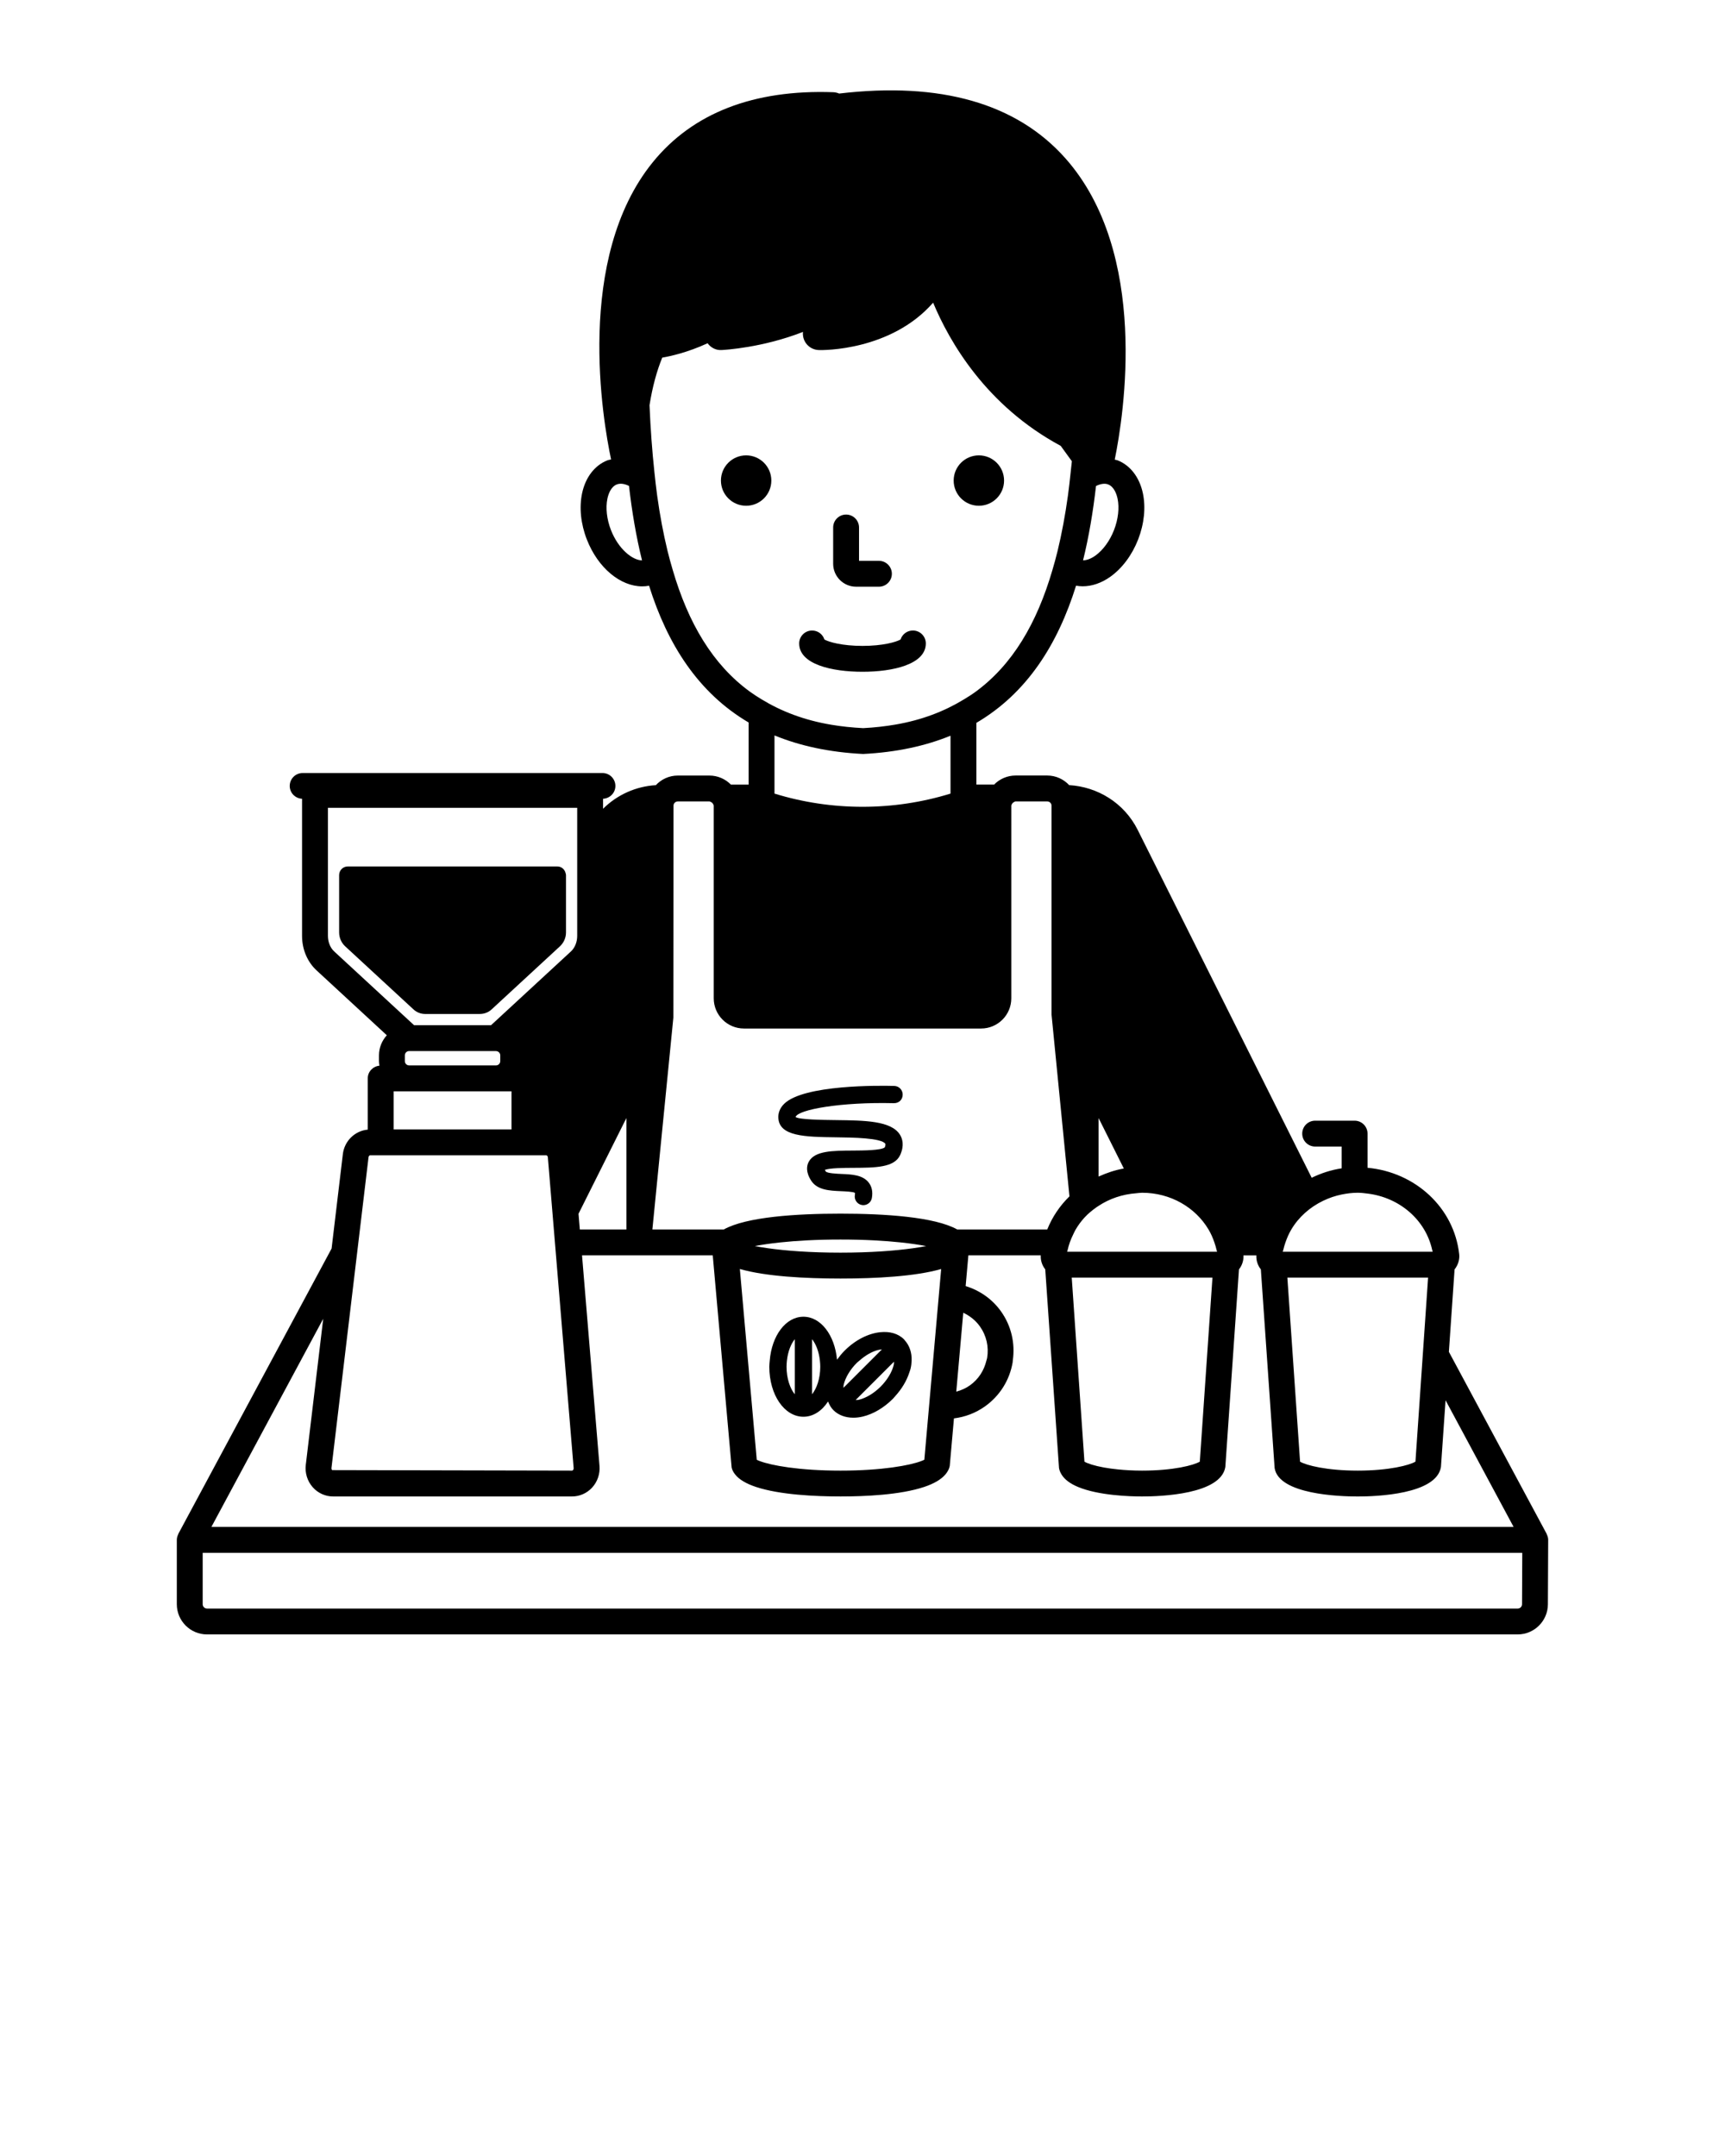 <svg xmlns="http://www.w3.org/2000/svg" xmlns:xlink="http://www.w3.org/1999/xlink" version="1.1" x="0px" y="0px" viewBox="0 0 100 125" enable-background="new 0 0 100 100" xml:space="preserve"><path d="M48.299,32.686v-2.103c0-0.414,0.336-0.75,0.75-0.75s0.75,0.336,0.75,0.75v1.933h1.153  c0.414,0,0.75,0.336,0.75,0.75s-0.336,0.75-0.75,0.75H49.628  C48.895,34.016,48.299,33.419,48.299,32.686z M43.254,29.323  c0.807,0,1.461-0.654,1.461-1.461s-0.654-1.461-1.461-1.461  s-1.461,0.654-1.461,1.461S42.447,29.323,43.254,29.323z M56.746,29.323  c0.807,0,1.461-0.654,1.461-1.461s-0.654-1.461-1.461-1.461  c-0.807,0-1.461,0.654-1.461,1.461S55.939,29.323,56.746,29.323z M50,38.948  c1.775,0,3.671-0.432,3.671-1.643c0-0.414-0.336-0.75-0.75-0.75  c-0.334,0-0.618,0.219-0.714,0.521c-0.251,0.149-1.04,0.372-2.207,0.372  c-1.167,0-1.956-0.223-2.207-0.371c-0.097-0.303-0.38-0.521-0.714-0.521  c-0.414,0-0.75,0.336-0.75,0.75C46.329,38.517,48.225,38.948,50,38.948z M89.75,89.282  l-0.017,3.736c-0.005,0.961-0.79,1.742-1.75,1.742H12c-0.965,0-1.75-0.785-1.75-1.75  v-3.731c0-0.119,0.034-0.227,0.083-0.327c0.004-0.009,0.002-0.019,0.007-0.027  l8.883-16.538l0.652-5.471c0.091-0.77,0.702-1.356,1.444-1.423v-2.972  c0-0.388,0.299-0.697,0.677-0.735c-0.013-0.087-0.027-0.174-0.027-0.265v-0.333  c0-0.45,0.175-0.856,0.455-1.166l-4.071-3.76  c-0.536-0.493-0.843-1.223-0.843-2.001v-7.951  c-0.397-0.02-0.714-0.341-0.714-0.743c0-0.414,0.336-0.75,0.75-0.75h17.379  c0.414,0,0.75,0.336,0.75,0.75c0,0.401-0.318,0.723-0.714,0.743v0.579  c0.827-0.821,1.913-1.299,3.058-1.367c0.32-0.341,0.77-0.557,1.273-0.557  h1.833c0.488,0,0.93,0.202,1.248,0.526h1.025v-3.602  c-2.932-1.728-4.707-4.544-5.771-7.93c-0.132,0.025-0.265,0.037-0.4,0.037  c-1.254,0-2.561-1.06-3.207-2.718c-0.353-0.905-0.45-1.857-0.275-2.682  c0.197-0.926,0.733-1.621,1.471-1.908c0.068-0.027,0.139-0.031,0.209-0.051  c-0.473-2.233-2.114-11.652,2.419-17.234c2.313-2.85,5.846-4.221,10.454-4.057  c0.122,0.004,0.239,0.031,0.347,0.078c5.873-0.694,10.285,0.565,13.114,3.751  c4.881,5.497,3.391,14.89,2.863,17.473c0.053,0.016,0.109,0.018,0.161,0.039  c0.737,0.287,1.273,0.982,1.47,1.908c0.175,0.825,0.077,1.777-0.274,2.682  c-0.353,0.904-0.924,1.672-1.611,2.161c-0.514,0.366-1.069,0.554-1.602,0.554  c-0.13,0-0.259-0.012-0.386-0.035c-1.063,3.401-2.84,6.226-5.778,7.952v3.58  h1.026c0.318-0.324,0.759-0.526,1.248-0.526h1.833  c0.503,0,0.954,0.216,1.273,0.557c1.64,0.097,3.185,1.023,3.973,2.598  L76.04,68.284c0.54-0.262,1.12-0.454,1.738-0.547V66.475h-1.537  c-0.414,0-0.75-0.336-0.75-0.75s0.336-0.75,0.75-0.75h2.287c0.414,0,0.75,0.336,0.75,0.75v1.98  c2.77,0.256,5.012,2.309,5.313,5.009c0.035,0.319-0.07,0.633-0.268,0.884  l-0.33,4.778l5.667,10.551c0.005,0.009,0.002,0.02,0.007,0.029  C89.717,89.054,89.751,89.163,89.75,89.282z M62.786,32.488  c0.215-0.005,0.463-0.095,0.711-0.272c0.445-0.317,0.84-0.857,1.083-1.483  c0.244-0.626,0.319-1.292,0.206-1.826c-0.053-0.248-0.194-0.685-0.548-0.822  c-0.194-0.075-0.442-0.035-0.701,0.092C63.366,29.669,63.124,31.115,62.786,32.488z   M37.219,32.491c-0.34-1.376-0.584-2.825-0.756-4.319  c-0.167-0.082-0.329-0.127-0.476-0.127c-0.081,0-0.157,0.013-0.227,0.04  c-0.354,0.138-0.495,0.574-0.547,0.822c-0.113,0.534-0.039,1.2,0.205,1.826  C35.842,31.818,36.647,32.478,37.219,32.491z M74.362,72.573h8.693  c-0.007-0.036-0.022-0.069-0.03-0.104c-0.381-1.739-1.886-3.041-3.746-3.268  c-0.188-0.023-0.376-0.048-0.57-0.048c-0.32,0-0.628,0.041-0.93,0.102  c-0.378,0.076-0.735,0.201-1.071,0.362c-0.776,0.372-1.422,0.947-1.849,1.666  c-0.14,0.236-0.25,0.488-0.34,0.75c-0.049,0.142-0.093,0.286-0.126,0.435  C74.384,72.505,74.368,72.537,74.362,72.573z M74.63,74.073l0.736,10.672  c0.351,0.206,1.524,0.518,3.343,0.518c1.823,0,3-0.313,3.346-0.52l0.733-10.67  H74.63z M63.687,68.214c0.462-0.209,0.946-0.377,1.463-0.466l-1.463-2.925V68.214z   M62.018,72.033c-0.049,0.142-0.093,0.286-0.126,0.435  c-0.008,0.036-0.023,0.068-0.03,0.104h8.693  c-0.007-0.036-0.022-0.069-0.03-0.104c-0.033-0.149-0.077-0.293-0.126-0.435  c-0.09-0.262-0.2-0.515-0.34-0.75c-0.759-1.279-2.201-2.13-3.851-2.13  c-0.116,0-0.227,0.02-0.341,0.029c-0.807,0.059-1.551,0.317-2.18,0.731  c-0.042,0.028-0.085,0.055-0.127,0.084c-0.252,0.178-0.488,0.373-0.694,0.598  c-0.194,0.211-0.362,0.442-0.508,0.689c-0.055,0.092-0.097,0.191-0.144,0.287  C62.14,71.721,62.073,71.873,62.018,72.033z M62.13,74.073l0.734,10.641  l0.002,0.031c0.177,0.104,0.565,0.235,1.139,0.339  c0.237,0.043,0.511,0.08,0.809,0.11c0.411,0.041,0.873,0.069,1.394,0.069  c1.823,0,3-0.313,3.346-0.52l0.733-10.67H62.13z M43.47,40.1  c0.217,0.158,0.446,0.303,0.678,0.445c1.151,0.701,2.476,1.211,4.037,1.473  c0.586,0.099,1.203,0.165,1.853,0.198c0.664-0.034,1.29-0.106,1.888-0.209  c1.513-0.262,2.802-0.759,3.926-1.441c0.234-0.142,0.466-0.285,0.684-0.444  c2.158-1.572,3.571-3.983,4.472-7.068c0.105-0.361,0.209-0.726,0.3-1.105  c0.244-1.008,0.443-2.076,0.6-3.207c0.061-0.443,0.111-0.903,0.16-1.364  c0.023-0.212,0.049-0.42,0.069-0.636l-0.646-0.891  c-4.329-2.329-6.452-6.039-7.397-8.303c-2.45,2.802-6.415,2.759-6.621,2.747  c-0.432-0.01-0.803-0.31-0.903-0.729c-0.025-0.108-0.032-0.217-0.02-0.323  c-2.336,0.917-4.546,1.043-4.712,1.051c-0.325,0.026-0.634-0.138-0.818-0.393  c-1.172,0.54-2.168,0.755-2.629,0.833c-0.306,0.747-0.563,1.66-0.738,2.759  c0.057,1.356,0.152,2.65,0.284,3.885c0.049,0.462,0.099,0.923,0.161,1.366  c0.156,1.127,0.356,2.19,0.599,3.195c0.092,0.38,0.196,0.746,0.302,1.108  C39.898,36.122,41.312,38.527,43.47,40.1z M50.038,43.714  c-1.98-0.1-3.678-0.475-5.14-1.076v3.373c3.311,1.021,6.894,1.021,10.204,0  v-3.356C53.659,43.245,51.986,43.615,50.038,43.714z M37.819,71.283h4.137  c1.316-0.736,4.224-0.918,6.769-0.918s5.453,0.182,6.77,0.918h5.214  c0.293-0.729,0.731-1.377,1.288-1.92l-0.972-9.865l-0.066-0.667V46.714  c0-0.138-0.112-0.25-0.25-0.25h-1.833c-0.037,0-0.064,0.025-0.096,0.04  c-0.049,0.023-0.083,0.053-0.109,0.101c-0.019,0.035-0.045,0.067-0.045,0.109  V57.881c0,0.965-0.785,1.75-1.75,1.75h-13.75c-0.965,0-1.75-0.785-1.75-1.75V46.714  c0-0.042-0.026-0.073-0.045-0.108c-0.026-0.049-0.06-0.08-0.111-0.102  c-0.031-0.014-0.057-0.039-0.094-0.039h-1.833c-0.138,0-0.25,0.112-0.25,0.25  l-0.008,12.284l-0.047,0.478L37.819,71.283z M55.436,80.684  c0.28-0.074,0.55-0.192,0.793-0.365c0.488-0.348,0.815-0.853,0.953-1.431  c0.013-0.054,0.034-0.104,0.043-0.159c0.108-0.646-0.041-1.294-0.42-1.828  c-0.249-0.35-0.584-0.613-0.964-0.79L55.436,80.684z M42.89,73.574l0.98,11.061  c0.047,0.025,0.115,0.052,0.187,0.079c0.64,0.242,2.24,0.549,4.668,0.549  c2.428,0,4.028-0.307,4.668-0.549c0.075-0.028,0.144-0.056,0.192-0.082  l0.975-11.057c-1.5,0.431-3.783,0.552-5.835,0.552  C46.673,74.126,44.39,74.006,42.89,73.574z M44.542,72.373  c1.022,0.143,2.423,0.253,4.183,0.253s3.161-0.111,4.183-0.253  c0.291-0.041,0.556-0.083,0.784-0.128c-0.396-0.076-0.89-0.15-1.474-0.212  c-0.934-0.099-2.102-0.168-3.493-0.168c-1.391,0-2.559,0.069-3.493,0.168  c-0.584,0.062-1.078,0.135-1.474,0.212C43.987,72.289,44.252,72.332,44.542,72.373z   M33.537,70.372l0.076,0.911h2.699l0.001-0.012v-6.449L33.537,70.372z   M24.003,59.438h4.465l4.632-4.278c0.226-0.209,0.361-0.545,0.361-0.899v-7.425  H19.01v7.425c0,0.354,0.135,0.69,0.36,0.898L24.003,59.438z M22.819,63.271  v2.209h6.833v-2.209H22.819z M23.719,61.771h5.032c0.138,0,0.25-0.112,0.25-0.25v-0.333  c0-0.136-0.11-0.245-0.246-0.248l-5.036-0.002c-0.138,0-0.25,0.112-0.25,0.25v0.333  C23.469,61.658,23.581,61.771,23.719,61.771z M19.216,85.107  c-0.008,0.068,0.022,0.111,0.036,0.126l13.908,0.03c0.007,0,0.03,0,0.057-0.028  c0.013-0.015,0.043-0.056,0.038-0.121L31.76,67.101  c-0.006-0.075-0.054-0.121-0.094-0.121H21.459h-0.001  c-0.039,0-0.086,0.044-0.094,0.114L19.216,85.107z M12.254,88.529h75.492  l-3.946-7.346l-0.267,3.867c-0.253,1.594-3.757,1.713-4.825,1.713  s-4.572-0.119-4.817-1.646l-0.798-11.52c-0.184-0.232-0.276-0.519-0.261-0.814  h-0.747c0.015,0.295-0.077,0.581-0.261,0.813l-0.79,11.453  c-0.253,1.594-3.757,1.713-4.825,1.713c-0.715,0-2.518-0.056-3.708-0.549  c-0.441-0.183-0.793-0.427-0.978-0.75c-0.061-0.108-0.111-0.221-0.131-0.347  l-0.028-0.403l-0.77-11.117c-0.184-0.232-0.276-0.519-0.261-0.814h-4.196  l-0.158,1.782c0.822,0.254,1.541,0.753,2.049,1.466  c0.594,0.834,0.83,1.846,0.683,2.856c-0.004,0.03-0.001,0.06-0.006,0.091  c-0.175,1.04-0.745,1.95-1.604,2.562c-0.542,0.386-1.159,0.617-1.8,0.696  l-0.219,2.478l-0.025,0.283c-0.035,0.172-0.119,0.326-0.233,0.467  c-0.261,0.321-0.705,0.566-1.259,0.75c-1.383,0.46-3.422,0.549-4.836,0.549  c-1.437,0-3.516-0.093-4.896-0.549c-0.557-0.184-0.995-0.429-1.235-0.75  c-0.087-0.117-0.157-0.242-0.185-0.381l-0.033-0.369l-1.062-11.931h-7.578  l1.013,12.205c0.039,0.464-0.118,0.924-0.429,1.262  c-0.3,0.326-0.723,0.513-1.16,0.513H19.31c-0.448,0-0.878-0.194-1.179-0.534  c-0.313-0.353-0.46-0.826-0.404-1.3l1.01-8.468L12.254,88.529z M88.247,90.029  H11.75v2.981c0,0.138,0.112,0.25,0.25,0.25h75.984c0.137,0,0.249-0.111,0.25-0.249  L88.247,90.029z M27.821,58.788c0.252,0,0.494-0.095,0.679-0.265l0.635-0.587  l3.322-3.068c0.226-0.208,0.354-0.501,0.354-0.808v-3.325  c0-0.037-0.013-0.07-0.021-0.104c-0.049-0.224-0.24-0.396-0.479-0.396H20.16  c-0.276,0-0.5,0.224-0.5,0.5v3.326c0,0.307,0.128,0.6,0.354,0.808l3.957,3.655  c0.185,0.171,0.427,0.265,0.679,0.265H27.821z M48.523,78.833  c0.132-0.182,0.275-0.36,0.44-0.525c0.639-0.639,1.389-1,2.066-1.07  c0.54-0.056,1.034,0.07,1.381,0.418c0.014,0.014,0.022,0.034,0.036,0.048  c0.278,0.303,0.419,0.715,0.402,1.184c-0.005,0.153-0.024,0.31-0.063,0.472  c-0.017,0.072-0.047,0.144-0.07,0.215c-0.155,0.481-0.44,0.958-0.827,1.381  c-0.044,0.049-0.083,0.1-0.13,0.147c-0.518,0.518-1.136,0.883-1.743,1.027  c-0.188,0.045-0.373,0.066-0.548,0.066c-0.461,0-0.867-0.151-1.156-0.441  c-0.139-0.139-0.234-0.313-0.308-0.499c-0.357,0.546-0.86,0.884-1.428,0.884  c-1.108,0-1.977-1.273-1.977-2.899c0-0.121,0.014-0.236,0.024-0.353  c0.117-1.451,0.927-2.547,1.953-2.547C47.587,76.341,48.391,77.409,48.523,78.833z   M45.597,79.24c0,0.689,0.208,1.266,0.477,1.597V78.888v-1.244  c-0.221,0.273-0.399,0.713-0.456,1.244C45.606,79.002,45.597,79.119,45.597,79.24z   M47.551,79.24c0-0.122-0.009-0.239-0.021-0.353  c-0.056-0.532-0.234-0.972-0.456-1.244v1.244v1.95  C47.343,80.506,47.551,79.929,47.551,79.24z M51.302,80.112  c0.252-0.316,0.433-0.661,0.51-0.984c0.016-0.067,0.006-0.118,0.013-0.18  l-0.716,0.716l-1.506,1.505c0.062-0.006,0.113,0.003,0.18-0.012  c0.422-0.101,0.884-0.379,1.267-0.762C51.141,80.305,51.225,80.21,51.302,80.112z   M49.82,78.888c-0.05,0.044-0.101,0.078-0.15,0.127  c-0.383,0.383-0.66,0.846-0.761,1.268c-0.016,0.067-0.006,0.118-0.013,0.18  l1.575-1.574l0.393-0.393l0.261-0.261c-0.083,0.009-0.165,0.018-0.256,0.044  C50.54,78.369,50.17,78.577,49.82,78.888z M48.49,65.939  c0.913,0.011,2.612,0.032,2.833,0.376c0.016,0.024,0.007,0.108-0.031,0.205  c-0.192,0.178-1.262,0.184-1.836,0.187c-1.195,0.006-2.227,0.011-2.571,0.648  c-0.119,0.219-0.19,0.589,0.143,1.102c0.354,0.546,1.074,0.576,1.709,0.604  c0.259,0.011,0.741,0.031,0.827,0.103c0,0.001,0.01,0.033-0.006,0.119  c-0.049,0.271,0.131,0.532,0.403,0.581c0.03,0.005,0.06,0.008,0.089,0.008  c0.237,0,0.448-0.17,0.492-0.411c0.065-0.363,0.001-0.669-0.19-0.908  c-0.351-0.438-0.973-0.465-1.574-0.49c-0.251-0.011-0.838-0.036-0.912-0.149  c-0.022-0.034-0.039-0.063-0.051-0.087c0.299-0.112,1.129-0.116,1.646-0.118  c1.285-0.007,2.395-0.012,2.725-0.749c0.25-0.558,0.127-0.95-0.021-1.181  c-0.51-0.8-2.042-0.818-3.663-0.838c-0.817-0.01-2.184-0.026-2.382-0.18  c0.137-0.434,2.657-0.877,5.697-0.801c0.306,0.003,0.505-0.212,0.512-0.487  c0.007-0.276-0.211-0.506-0.487-0.513c-0.865-0.025-5.242-0.076-6.38,1.033  c-0.283,0.275-0.342,0.568-0.342,0.766C45.121,65.898,46.682,65.916,48.49,65.939z  "/></svg>
